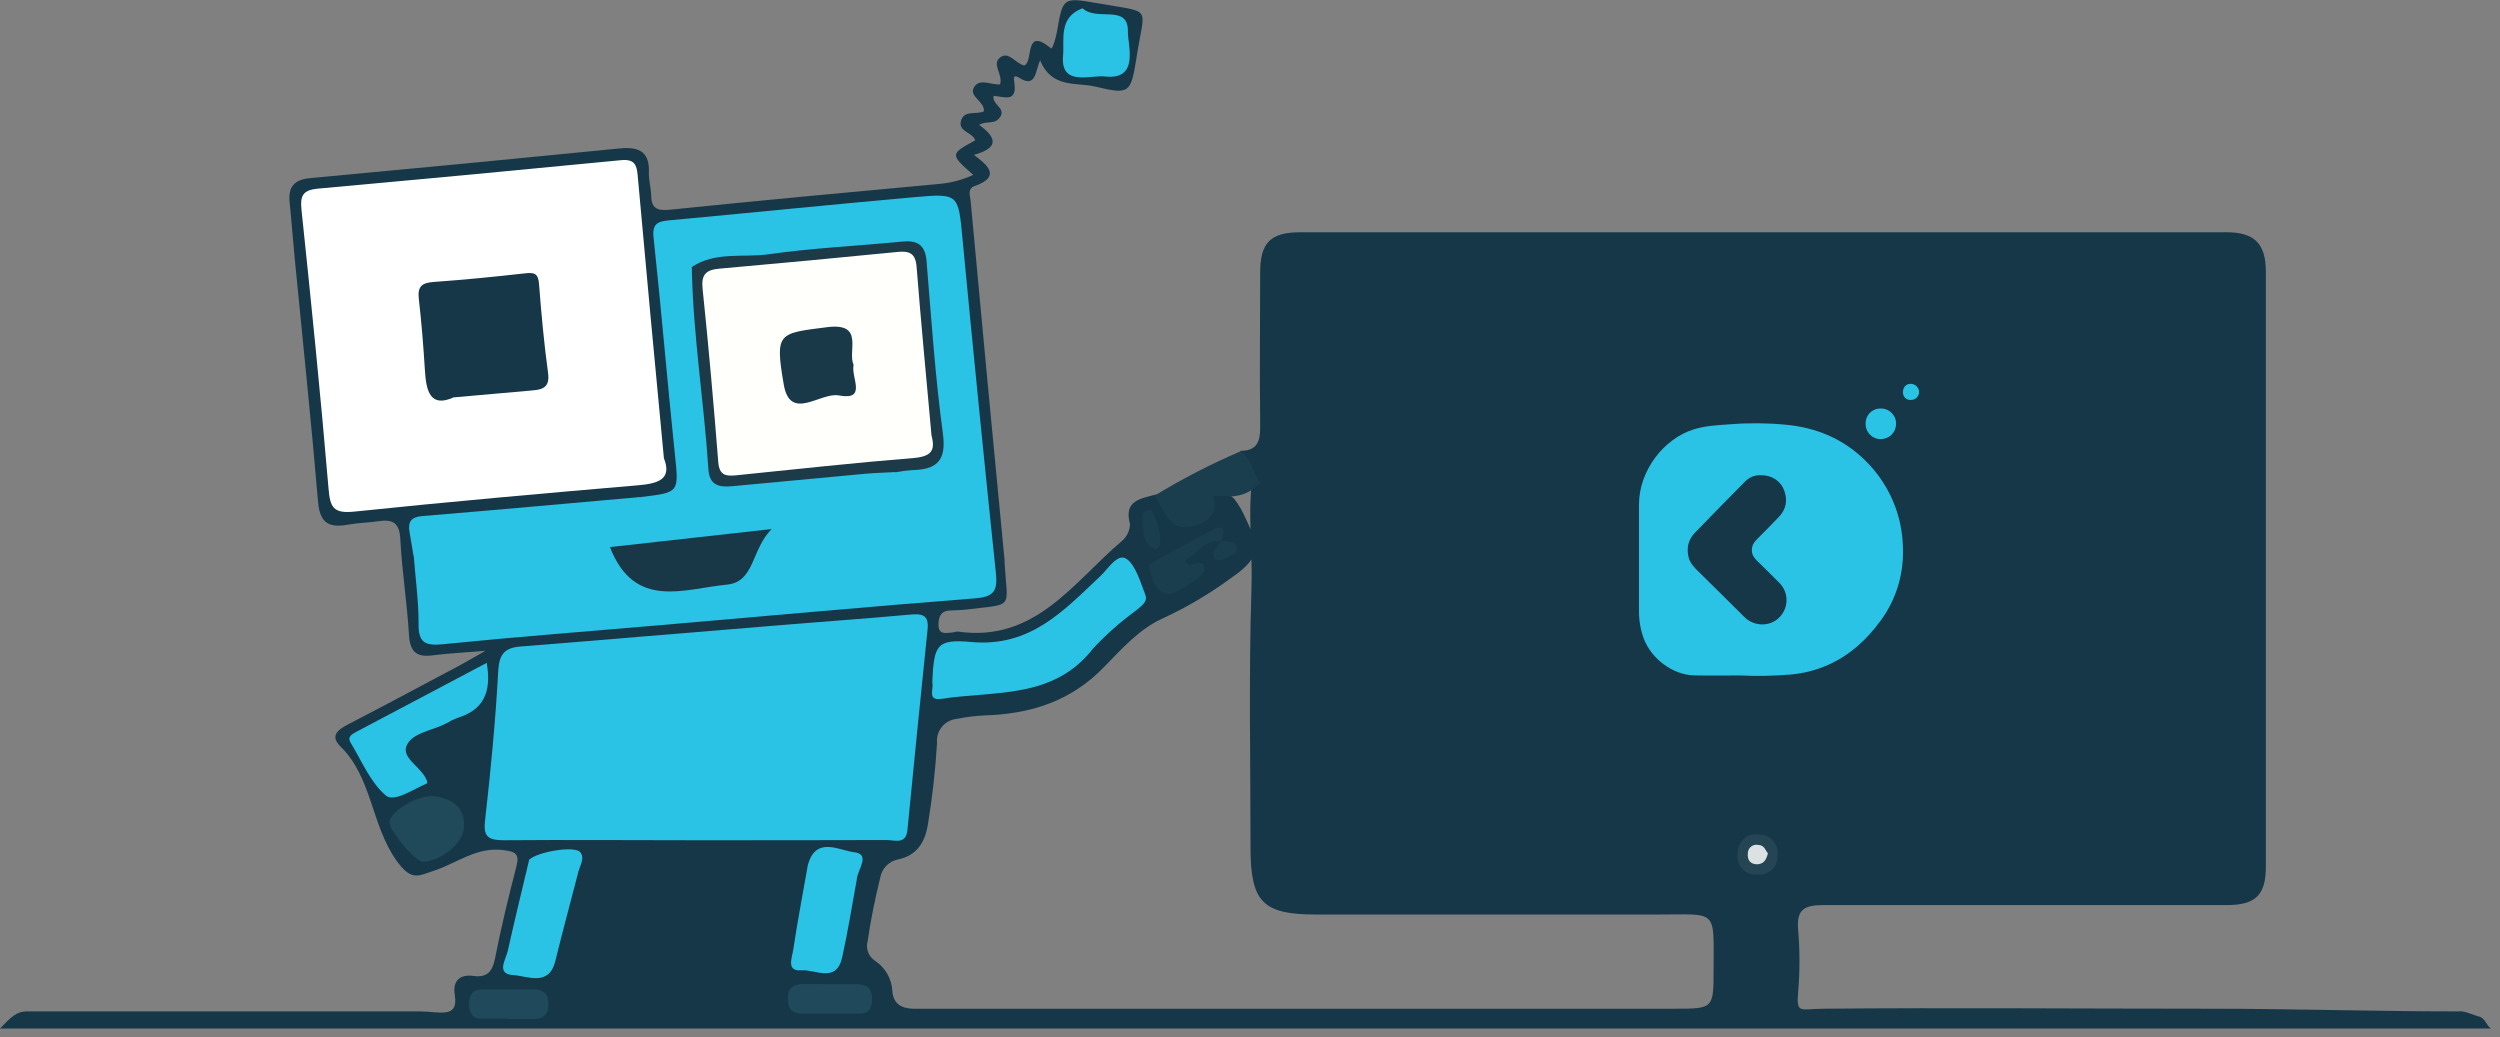 <svg width="241" height="100" viewBox="0 0 241 100" fill="none" xmlns="http://www.w3.org/2000/svg">
<rect x="0" y="0" width="241" height="100" fill="#808080" stroke="none"/>
<g clip-path="url(#clip0)">
<path d="M119.58 43.46C121.52 43.46 121.49 42.13 121.48 40.68C121.42 35.88 121.48 31.08 121.48 26.28C121.48 23.39 122.48 22.39 125.37 22.39C155.13 22.39 184.883 22.39 214.63 22.39C217.32 22.39 218.42 23.48 218.43 26.18C218.43 45.3 218.43 64.417 218.43 83.53C218.43 86.3 217.43 87.25 214.65 87.25C201.65 87.25 188.74 87.25 175.78 87.25C173.94 87.25 173.17 87.66 173.34 89.63C173.511 91.626 173.511 93.634 173.34 95.63C173.16 97.78 173.51 97.26 175.78 97.24C188.17 97.13 200.6 97.24 213 97.24C220.92 97.24 229.08 97.5 237 97.5C237.539 97.403 238.467 97.874 239 98C239.533 98.126 239.681 98.823 240.12 99.15H0C1 98.09 1.6 97.51 2.5 97.5C15.21 97.5 27.78 97.5 40.5 97.5C42.37 97.5 44.22 98.25 43.84 95.9C43.62 94.56 44.32 93.9 45.63 94.08C46.94 94.26 47.47 93.68 47.72 92.39C48.31 89.39 49.02 86.47 49.78 83.53C50.11 82.28 49.66 82.1 48.54 81.95C45.94 81.6 44.01 83.24 41.79 83.95C40.27 84.46 39.66 84.95 38.21 82.95C35.77 79.49 35.88 74.95 32.81 71.95C31.81 70.95 32.53 70.36 33.54 69.84C37.15 67.97 40.74 66.04 44.34 64.13C44.95 63.8 45.55 63.44 46.79 62.74C44.59 62.92 43.12 62.99 41.66 63.18C40.2 63.37 39.53 62.86 39.43 61.26C39.25 58.16 38.75 55.07 38.59 51.96C38.51 50.41 37.87 50.04 36.51 50.24C35.56 50.39 34.59 50.39 33.66 50.56C31.84 50.9 30.84 50.56 30.66 48.37C30 40.55 29.17 32.77 28.42 25C28.24 23.17 28.11 21.34 27.92 19.51C27.77 18.03 28.33 17.31 29.92 17.17C39.86 16.25 49.797 15.297 59.73 14.31C61.63 14.12 62.66 14.64 62.55 16.72C62.55 17.43 62.75 18.15 62.78 18.86C62.78 20.15 63.43 20.34 64.65 20.21C73.31 19.32 81.98 18.52 90.65 17.72C91.747 17.613 92.819 17.322 93.82 16.86C91.57 14.86 91.57 14.86 94.01 13.53C93.77 12.72 92.23 12.7 92.68 11.53C93.05 10.6 94.13 11.08 94.85 10.73C94.95 9.73 93.25 9.3 93.96 8.31C94.52 7.55 95.61 8.22 96.41 8.13C96.69 7.13 95.57 6.19 96.41 5.54C97.25 4.89 97.89 6.13 98.73 6.31C99.68 5.98 98.66 2.48 101.32 4.66C101.45 4.76 101.79 3.66 101.9 3.01C102.46 -0.23 102.46 -0.27 105.73 0.3C111.27 1.3 110.33 0.37 109.54 5.68C109 9 108.87 9.13 105.6 8.35C103.77 7.91 101.4 8.56 100.27 5.82C99.78 6.82 99.91 8.53 98.27 7.51C97.61 7.11 97.73 7.59 97.79 8.03C98.04 9.91 96.79 9.32 95.79 9.24C95.58 10.06 96.96 10.4 96.44 11.24C95.92 12.08 95.1 11.59 94.39 12.04C95.91 13.14 96.51 14.21 93.88 14.93C95.23 15.93 96.51 17.03 93.97 17.93C93.24 18.19 93.51 18.84 93.57 19.38C94.637 30.953 95.727 42.493 96.84 54V54.24C97.11 58.8 97.84 58.18 93.15 58.76C92.59 58.83 92.03 58.82 91.47 58.86C90.61 58.93 90.47 59.61 90.47 60.24C90.47 61.24 91.23 61.01 91.84 60.97C91.993 60.921 92.15 60.891 92.31 60.88C99.78 61.97 103.45 56.14 108.13 52.17C108.376 51.966 108.575 51.711 108.713 51.423C108.851 51.135 108.925 50.82 108.93 50.5C108.31 48.27 109.93 48.09 111.3 47.7C112.3 47.46 112.61 48.39 113.13 48.9C114.25 50.01 115.37 49.9 115.98 48.56C116.82 46.64 117.75 46.89 118.98 48.09C119.432 48.676 119.805 49.318 120.09 50C121.54 53 121.32 53.9 118.56 55.8C116.563 57.265 114.426 58.528 112.18 59.57C109.89 60.57 108.18 62.51 106.47 64.26C103.22 67.64 99.29 68.84 94.84 68.97C93.963 69.015 93.091 69.126 92.23 69.3C91.953 69.328 91.684 69.409 91.438 69.541C91.193 69.672 90.976 69.851 90.799 70.066C90.623 70.282 90.491 70.53 90.41 70.796C90.33 71.063 90.302 71.343 90.33 71.62C90.171 74.25 89.878 76.87 89.45 79.47C89.17 81.22 88.38 82.47 86.57 82.85C86.135 82.935 85.737 83.151 85.43 83.469C85.122 83.788 84.92 84.193 84.85 84.63C84.35 86.63 83.94 88.68 83.64 90.73C83.542 91.08 83.559 91.451 83.686 91.791C83.814 92.131 84.046 92.421 84.35 92.62C84.85 92.949 85.263 93.394 85.555 93.915C85.847 94.438 86.01 95.022 86.03 95.62C86.16 96.82 86.94 97.21 88.03 97.24H89.94H161.41C165.15 97.24 165.19 97.24 165.19 93.53C165.19 87.53 165.65 88.17 159.72 88.16C148.77 88.16 137.82 88.16 126.86 88.16C121.73 88.16 120.56 86.96 120.55 81.75C120.55 73.43 120.37 65.11 120.64 56.81C120.75 53.71 120.39 50.63 120.58 47.55C120.86 46 119.25 45 119.58 43.46Z" fill="#153748"/>
<path d="M118.12 47.83H117C117.57 50.13 115.59 50.69 114.31 50.83C112.65 50.95 112.14 49 111.31 47.78C113.961 46.16 116.724 44.733 119.58 43.51C120.67 44.22 120.72 45.59 121.49 46.51C121.08 46.99 120.558 47.362 119.97 47.592C119.382 47.822 118.747 47.904 118.12 47.83Z" fill="#1A3E4E"/>
<path d="M64 44.17C64.79 46.17 63.51 46.61 61.53 46.78C52.39 47.56 43.26 48.37 34.14 49.32C32.14 49.52 31.82 48.92 31.67 47.09C30.91 38.09 30 29.15 29.06 20.19C28.92 18.86 29.22 18.33 30.59 18.19C40.35 17.31 50.113 16.393 59.88 15.44C61.16 15.32 61.38 15.89 61.47 16.89C62.28 25.88 63.11 34.86 64 44.17Z" fill="white"/>
<path d="M66.8 81C60.73 81 54.65 80.95 48.57 81C46.96 81 46.57 80.58 46.77 79C47.31 74.24 47.77 69.46 48.03 64.68C48.12 63.07 48.63 62.44 50.21 62.32C58.33 61.68 66.45 60.97 74.57 60.32C78.95 59.95 83.33 59.65 87.7 59.25C88.88 59.14 89.56 59.25 89.42 60.67C88.753 67.103 88.107 73.54 87.48 79.98C87.34 81.45 86.28 80.98 85.48 80.98C79.28 81 73 81 66.8 81Z" fill="#2AC2E5"/>
<path d="M62 47.89C65.49 47.46 65.44 47.43 65.06 43.82C64.33 36.82 63.75 29.82 63 22.87C62.84 21.41 63.59 21.33 64.62 21.23C72.5 20.5 80.36 19.7 88.22 19C92.43 18.63 92.38 18.71 92.79 23.06C93.81 33.78 94.88 44.497 96 55.21C96.19 56.96 95.82 57.54 94 57.68C83.74 58.48 73.49 59.42 63.24 60.3C56.4 60.89 49.56 61.41 42.73 62.1C40.95 62.29 40.32 61.93 40.35 60.1C40.35 57.95 40.06 55.8 39.89 53.66C40 52 41.41 52 42.47 51.73C48.89 50 55.48 49.06 62 47.89Z" fill="#2AC2E5"/>
<path d="M89.87 65.78C90.04 62.2 90.24 61.58 93.65 61.89C99.31 62.4 102.52 58.89 106.05 55.56C106.83 54.84 107.73 53.29 108.59 53.87C109.45 54.45 109.94 56.1 110.41 57.34C110.68 58.04 109.97 58.45 109.49 58.87C108.007 59.949 106.631 61.168 105.38 62.51C101.55 67.44 95.89 66.57 90.76 67.37C89.32 67.59 90.06 66.32 89.87 65.78Z" fill="#2AC2E5"/>
<path d="M46.92 63.9C47.43 66.81 46.54 68.47 44.08 69.21C43.708 69.354 43.35 69.532 43.01 69.74C41.68 70.43 39.7 70.64 39.19 71.9C38.68 73.16 40.8 74 41.19 75.38C41.19 75.44 41.19 75.53 41.09 75.55C39.8 76.11 37.99 77.36 37.2 76.69C35.7 75.42 34.87 73.35 33.8 71.59C33.43 70.99 34 70.74 34.4 70.52L46.92 63.9Z" fill="#2AC2E5"/>
<path d="M55.68 84.33C54.97 87.08 54.22 89.83 53.55 92.59C52.93 95.17 50.87 94.08 49.49 94C47.77 93.9 48.77 92.5 48.95 91.66C49.6 88.73 50.32 85.81 51.01 82.89C53 82.11 54.57 82.4 55.68 84.33Z" fill="#2AC2E5"/>
<path d="M82.59 84.81C82.13 87.31 81.74 89.81 81.18 92.31C80.62 94.81 78.6 93.43 77.25 93.54C75.75 93.66 76.37 92.3 76.47 91.54C76.88 88.79 77.41 86.06 77.89 83.31C79.9 82.4 81.27 83.53 82.59 84.81Z" fill="#2AC2E5"/>
<path d="M62 47.89C55.58 49.81 49 51.06 42.5 52.62C41.548 52.706 40.639 53.052 39.87 53.62C39.74 52.84 39.62 52.07 39.48 51.29C39.3 50.29 39.65 49.84 40.7 49.75C47.82 49.16 54.92 48.52 62 47.89Z" fill="#2AC2E5"/>
<path d="M104.36 0.8C105.76 2.11 108.81 0.31 108.73 3.1C108.73 4.44 109.85 7.76 106.48 7.37C105.16 7.22 102.2 8.37 102.48 5.37C102.62 3.9 102 1.65 104.36 0.8Z" fill="#2AC2E5"/>
<path d="M44.72 79.71C44.72 81.18 42.72 82.91 40.82 83.08C40.09 83.15 37.5 80.08 37.55 79.24C37.6 78.24 40.29 76.52 41.97 76.77C43.49 77 44.85 77.75 44.72 79.71Z" fill="#204A5A"/>
<path d="M80.08 94.88H82.69C83.69 94.88 84.09 95.41 84.07 96.38C84.05 97.35 83.67 97.72 82.79 97.72H77.32C76.32 97.72 75.93 97.19 75.94 96.22C75.95 95.25 76.53 94.85 77.46 94.86L80.08 94.88Z" fill="#204A5B"/>
<path d="M49 98.2C48.13 98.2 47.26 98.2 46.39 98.2C45.52 98.2 45.21 97.58 45.22 96.76C45.23 95.94 45.55 95.39 46.45 95.38H51.45C52.45 95.38 52.87 95.85 52.87 96.84C52.87 97.83 52.34 98.25 51.38 98.24H49V98.2Z" fill="#204A5B"/>
<path d="M117.69 52.14C116.11 52 115.43 53.42 114.26 53.96C114.5 55.19 116.18 53.35 116.09 54.96C116.09 55.56 112.99 57.52 112.42 57.28C111.27 56.8 110.97 55.71 110.76 54.61C110.76 54.49 111.02 54.25 111.21 54.15C113.05 53.15 114.9 52.15 116.77 51.15C118.05 50.48 118.18 51.03 117.68 52.15L117.69 52.14Z" fill="#1A3E4E"/>
<path d="M82.59 84.81L77.89 83.36C78.65 80.56 80.95 82 82.32 82.15C84 82.34 82.63 83.86 82.59 84.81Z" fill="#2AC2E5"/>
<path d="M55.68 84.33C54.219 83.572 52.634 83.084 51 82.89C51.76 82.12 55.34 81.51 55.91 82.13C56.48 82.75 55.79 83.6 55.68 84.33Z" fill="#2AC2E5"/>
<path d="M111 49.16C111.539 50.092 111.838 51.144 111.87 52.22C111.87 52.63 111.52 53.14 111.15 52.89C110.15 52.2 110.21 50.99 110.15 49.89C110.06 49.52 110.33 49.18 111 49.16Z" fill="#1A3E4E"/>
<path d="M117.68 52.15C118.28 52.2 119.05 52.02 119.22 52.82C119.33 53.35 118.73 53.53 118.33 53.73C117.93 53.93 117.33 54.21 117.07 53.73C116.66 53.05 117.52 52.73 117.69 52.12L117.68 52.15Z" fill="#1A3E4E"/>
<path d="M169.52 80.44C169.778 80.433 170.034 80.481 170.271 80.581C170.508 80.681 170.721 80.831 170.896 81.021C171.07 81.21 171.202 81.435 171.282 81.68C171.362 81.925 171.389 82.184 171.36 82.44C171.376 82.701 171.333 82.961 171.236 83.204C171.139 83.446 170.99 83.664 170.799 83.842C170.607 84.019 170.379 84.153 170.131 84.232C169.882 84.311 169.619 84.334 169.36 84.3C169.098 84.324 168.834 84.287 168.589 84.193C168.344 84.098 168.124 83.948 167.946 83.755C167.768 83.561 167.637 83.329 167.563 83.077C167.489 82.825 167.474 82.559 167.52 82.3C167.503 82.039 167.544 81.777 167.64 81.534C167.737 81.291 167.886 81.072 168.078 80.894C168.269 80.716 168.498 80.583 168.747 80.504C168.997 80.426 169.261 80.404 169.52 80.44Z" fill="#264554"/>
<path d="M43.72 38.31C41.5 39.31 41.08 37.75 40.96 35.68C40.82 33.37 40.63 31.06 40.37 28.77C40.24 27.59 40.7 27.26 41.81 27.18C44.75 26.97 47.68 26.68 50.61 26.35C51.5 26.25 51.88 26.35 51.96 27.35C52.18 30.21 52.44 33.07 52.83 35.92C53.02 37.29 52.4 37.56 51.28 37.64C48.89 37.85 46.51 38.07 43.72 38.31Z" fill="#153748"/>
<path d="M66.69 25.74C68.97 24.22 71.63 24.86 74.11 24.51C78.36 23.9 82.68 23.71 86.96 23.29C88.44 23.14 89.19 23.6 89.32 25.17C89.78 30.73 90.15 36.31 90.9 41.83C91.25 44.49 90.24 45.27 87.9 45.32C87.424 45.355 86.95 45.416 86.48 45.5C82.02 46.29 77.48 46.87 73.07 47.63C71.974 47.85 70.846 47.85 69.75 47.63C69.148 47.556 68.592 47.268 68.184 46.818C67.777 46.368 67.545 45.787 67.53 45.18C67.38 42.24 66.73 39.33 66.84 36.41C67 32.86 65.74 29.31 66.69 25.74Z" fill="#1D3A49"/>
<path d="M74.39 51C72.39 53 72.78 56.1 70.06 56.36C65.96 56.75 61.16 58.83 58.8 52.74L74.39 51Z" fill="#183747"/>
<path d="M66.69 25.74C66.8 32.27 67.87 38.74 68.29 45.23C68.39 46.78 69.29 46.99 70.59 46.87C74.87 46.463 79.147 46.063 83.42 45.67C84.42 45.58 85.42 45.56 86.5 45.5C80.93 47.14 75.21 48.09 69.5 49.21C67.78 49.55 66.94 48.59 66.75 46.77C66.12 40.91 66.65 34.99 65.86 29.14C65.686 27.942 65.983 26.723 66.69 25.74Z" fill="#2AC2E5"/>
<path d="M170.43 82.26C170.26 82.9 170.04 83.26 169.43 83.32C168.7 83.32 168.43 82.89 168.49 82.24C168.493 82.118 168.523 81.999 168.578 81.891C168.632 81.782 168.71 81.686 168.805 81.611C168.901 81.536 169.011 81.482 169.13 81.454C169.248 81.427 169.371 81.425 169.49 81.45C170.12 81.47 170.18 82 170.43 82.26Z" fill="#DCE1E4"/>
<path d="M89.8 42C90.18 43.4 89.8 44 88.1 44.15C82.38 44.61 76.67 45.24 70.95 45.82C69.95 45.92 69.34 45.82 69.24 44.53C68.8 38.96 68.31 33.4 67.73 27.84C67.58 26.46 68.07 26.01 69.34 25.9C75.06 25.393 80.78 24.857 86.5 24.29C87.65 24.17 88.26 24.4 88.36 25.73C88.79 31.17 89.31 36.57 89.8 42Z" fill="#FFFFFC"/>
<path d="M82.29 35.18C82 36.35 83.64 38.64 80.87 38.12C79.08 37.78 76.17 40.7 75.55 37.05C74.7 32.05 75.01 32.14 79.73 31.54C83.38 31.08 81.67 33.84 82.29 35.18Z" fill="#193949"/>
</g>
<path d="M181.325 39.38C181.519 39.378 181.712 39.416 181.892 39.492C182.072 39.567 182.234 39.678 182.37 39.817C182.506 39.957 182.613 40.123 182.684 40.305C182.755 40.487 182.788 40.681 182.783 40.876C182.778 41.264 182.621 41.635 182.346 41.908C182.07 42.18 181.699 42.332 181.312 42.331C181.117 42.333 180.924 42.296 180.744 42.222C180.563 42.148 180.4 42.038 180.263 41.899C180.126 41.76 180.019 41.594 179.947 41.413C179.875 41.231 179.84 41.037 179.845 40.841C179.84 40.646 179.875 40.452 179.948 40.271C180.021 40.09 180.13 39.925 180.269 39.788C180.408 39.651 180.573 39.544 180.755 39.474C180.936 39.404 181.13 39.372 181.325 39.38Z" fill="#2AC2E5"/>
<path d="M183.446 37.804C183.446 37.329 183.729 37.012 184.171 37C184.384 36.995 184.59 37.074 184.745 37.221C184.901 37.367 184.992 37.569 185 37.783C184.999 37.885 184.978 37.987 184.938 38.081C184.898 38.176 184.84 38.261 184.767 38.333C184.694 38.405 184.607 38.462 184.512 38.5C184.417 38.538 184.315 38.556 184.213 38.555C184.112 38.564 184.01 38.551 183.914 38.517C183.818 38.482 183.731 38.428 183.658 38.356C183.585 38.285 183.529 38.199 183.492 38.104C183.456 38.008 183.44 37.906 183.446 37.804Z" fill="#29C3E4"/>
<path d="M182.767 49.027C182.129 47.221 181.075 45.592 179.69 44.272C177.586 42.259 175.052 41.218 172.176 40.945C170.429 40.776 168.671 40.758 166.921 40.891C165.713 40.982 164.493 41.019 163.324 41.375C160.319 42.294 158.009 45.436 158 48.592C158 52.026 158 55.46 158 58.892C157.991 59.79 158.142 60.683 158.447 61.528C159.16 63.471 161.237 65.056 163.29 65.107C164.776 65.143 166.261 65.114 167.748 65.114C169.347 65.193 170.949 65.165 172.544 65.03C173.832 64.929 175.093 64.607 176.273 64.077C178.326 63.151 179.929 61.688 181.255 59.886C182.736 57.897 183.507 55.466 183.446 52.984C183.44 51.636 183.211 50.299 182.767 49.027ZM171.5 59.544C170.621 60.425 169.099 60.406 168.18 59.499C166.68 58.018 165.19 56.527 163.687 55.054C163.287 54.663 162.912 54.269 162.777 53.707C162.563 52.819 162.751 52.016 163.384 51.36C164.981 49.711 166.588 48.07 168.206 46.437C168.41 46.222 168.659 46.054 168.934 45.946C169.209 45.838 169.505 45.791 169.8 45.81C170.786 45.81 171.636 46.354 171.974 47.218C172.348 48.18 172.203 49.072 171.497 49.818C170.792 50.564 170.071 51.273 169.354 52C168.98 52.378 168.787 52.813 168.919 53.354C169.006 53.691 169.242 53.924 169.48 54.157C170.161 54.827 170.847 55.493 171.518 56.174C171.742 56.394 171.919 56.656 172.04 56.947C172.161 57.237 172.222 57.548 172.221 57.862C172.219 58.177 172.154 58.488 172.031 58.777C171.907 59.065 171.727 59.326 171.5 59.544Z" fill="#2AC2E5"/>
<defs>
<clipPath id="clip0">
<rect width="240.11" height="99.12" fill="white"/>
</clipPath>
</defs>
</svg>
